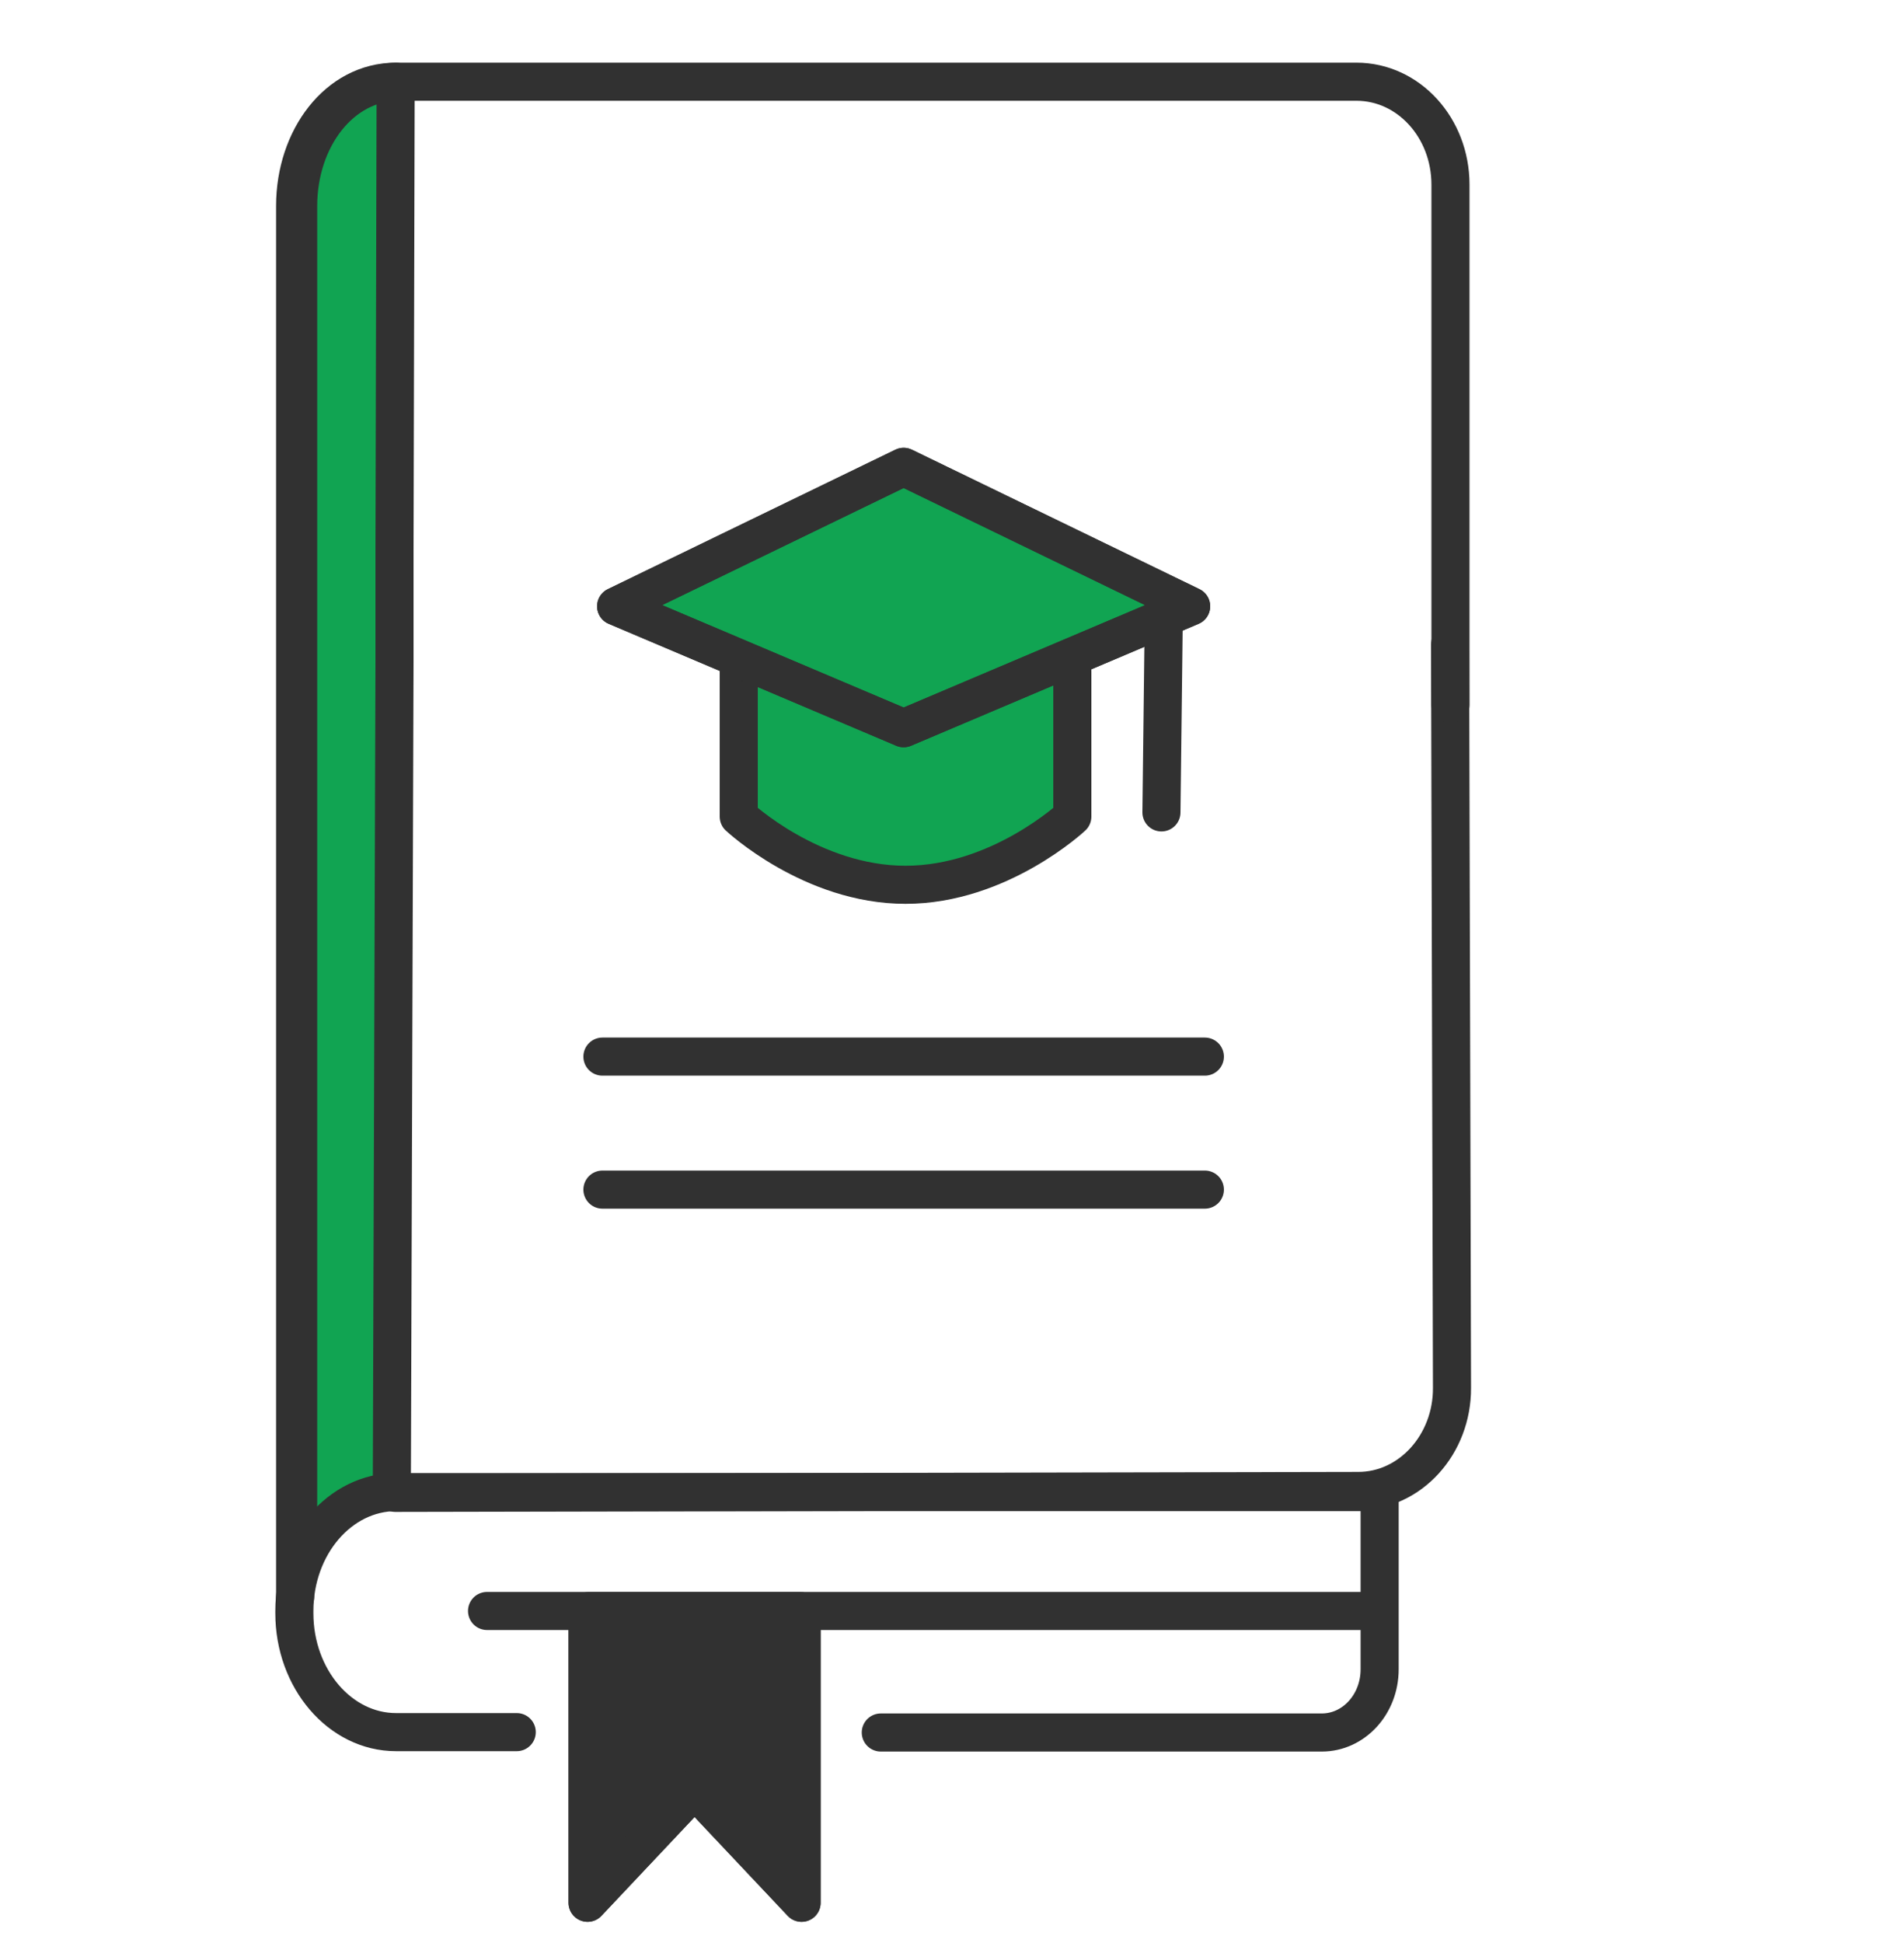 <svg width="50" height="51" viewBox="0 0 50 51" fill="none" xmlns="http://www.w3.org/2000/svg">
<g clip-path="url(#clip0_4032_819)">
<path d="M15.43 42.305V49.595L18.2 46.965L20.86 49.735V42.305H15.43Z" fill="#313131"/>
<path d="M8.28 39.705L10.38 39.185L10.18 2.155L7.76 4.255L8.28 39.705Z" fill="#11A452"/>
<path d="M16.51 15.914L23.78 19.094L30.95 15.914L23.8 12.294" fill="#11A452"/>
<path d="M26.24 17.665C25.87 17.985 25.66 18.415 25.44 18.834C24.19 18.614 22.94 18.404 21.69 18.195C21.46 18.154 21.23 18.184 21.03 18.255C20.92 18.114 20.84 17.945 20.7 17.825C20.27 17.465 19.64 17.404 19.22 17.825C18.85 18.195 18.79 18.934 19.22 19.305C19.43 19.474 19.46 19.505 19.57 19.715C19.57 19.735 19.63 19.884 19.63 19.904C19.63 19.945 19.64 19.954 19.64 19.974C19.64 20.035 19.64 20.095 19.64 20.165C19.64 20.434 19.61 20.674 19.69 20.934C19.8 21.314 20.09 21.595 20.42 21.794C21.44 22.404 22.62 22.884 23.8 22.994C24.42 23.055 25.06 22.954 25.66 22.774C26.2 22.614 26.82 22.415 27.3 22.125C27.99 21.704 28 20.985 28 20.265C28 19.645 28 19.024 28 18.404C28 17.445 26.88 17.095 26.22 17.665H26.24Z" fill="#11A452"/>
<path d="M10.38 39.185L35.67 39.135C37.03 39.135 38.14 37.915 38.13 36.425L38.08 16.915" stroke="#313131" stroke-linecap="round" stroke-linejoin="round"/>
<path d="M38.09 18.494V4.845C38.09 3.355 36.99 2.145 35.62 2.145H10.47C8.95 2.145 7.83 3.635 7.83 5.405V41.334" stroke="#313131" stroke-linecap="round" stroke-linejoin="round"/>
<path d="M15.82 31.225H31.64" stroke="#313131" stroke-linecap="round" stroke-linejoin="round"/>
<path d="M7.75 41.925V5.405C7.75 3.635 8.87 2.145 10.39 2.145L10.36 14.485V17.395L10.29 38.984" stroke="#313131" stroke-linecap="round" stroke-linejoin="round"/>
<path d="M13.57 45.465H10.4C8.93 45.465 7.73 44.065 7.73 42.345V42.285C7.73 40.554 8.93 39.165 10.4 39.165H36.23V43.815C36.23 44.735 35.55 45.475 34.71 45.475H23.13" stroke="#313131" stroke-linecap="round" stroke-linejoin="round"/>
<path d="M12.79 42.285H36.06" stroke="#313131" stroke-linecap="round" stroke-linejoin="round"/>
<path d="M21.05 49.944L18.24 46.964L15.43 49.944V42.294H21.05V49.944Z" stroke="#313131" stroke-linecap="round" stroke-linejoin="round"/>
<path d="M21.05 49.944L18.24 46.964L15.43 49.944V42.294H21.05V49.944Z" stroke="#313131" stroke-linecap="round" stroke-linejoin="round"/>
<path d="M19.4 17.614V21.434C19.4 21.434 21.31 23.224 23.78 23.224C26.25 23.224 28.16 21.434 28.16 21.434V17.614" stroke="#313131" stroke-linecap="round" stroke-linejoin="round"/>
<path d="M30.56 16.294L30.5 21.324" stroke="#313131" stroke-linecap="round" stroke-linejoin="round"/>
<path d="M23.73 19.114L16.18 15.914L23.73 12.254L31.28 15.914L23.73 19.114Z" stroke="#313131" stroke-linecap="round" stroke-linejoin="round"/>
<path d="M23.73 19.114L16.18 15.914L23.73 12.254L31.28 15.914L23.73 19.114Z" stroke="#313131" stroke-linecap="round" stroke-linejoin="round"/>
<path d="M15.82 27.734H31.64" stroke="#313131" stroke-linecap="round" stroke-linejoin="round"/>
</g>
<defs>
<clipPath id="clip0_4032_819">
<rect width="50" height="50" fill="white" transform="translate(0 0.685)"/>
</clipPath>
</defs>
</svg>
